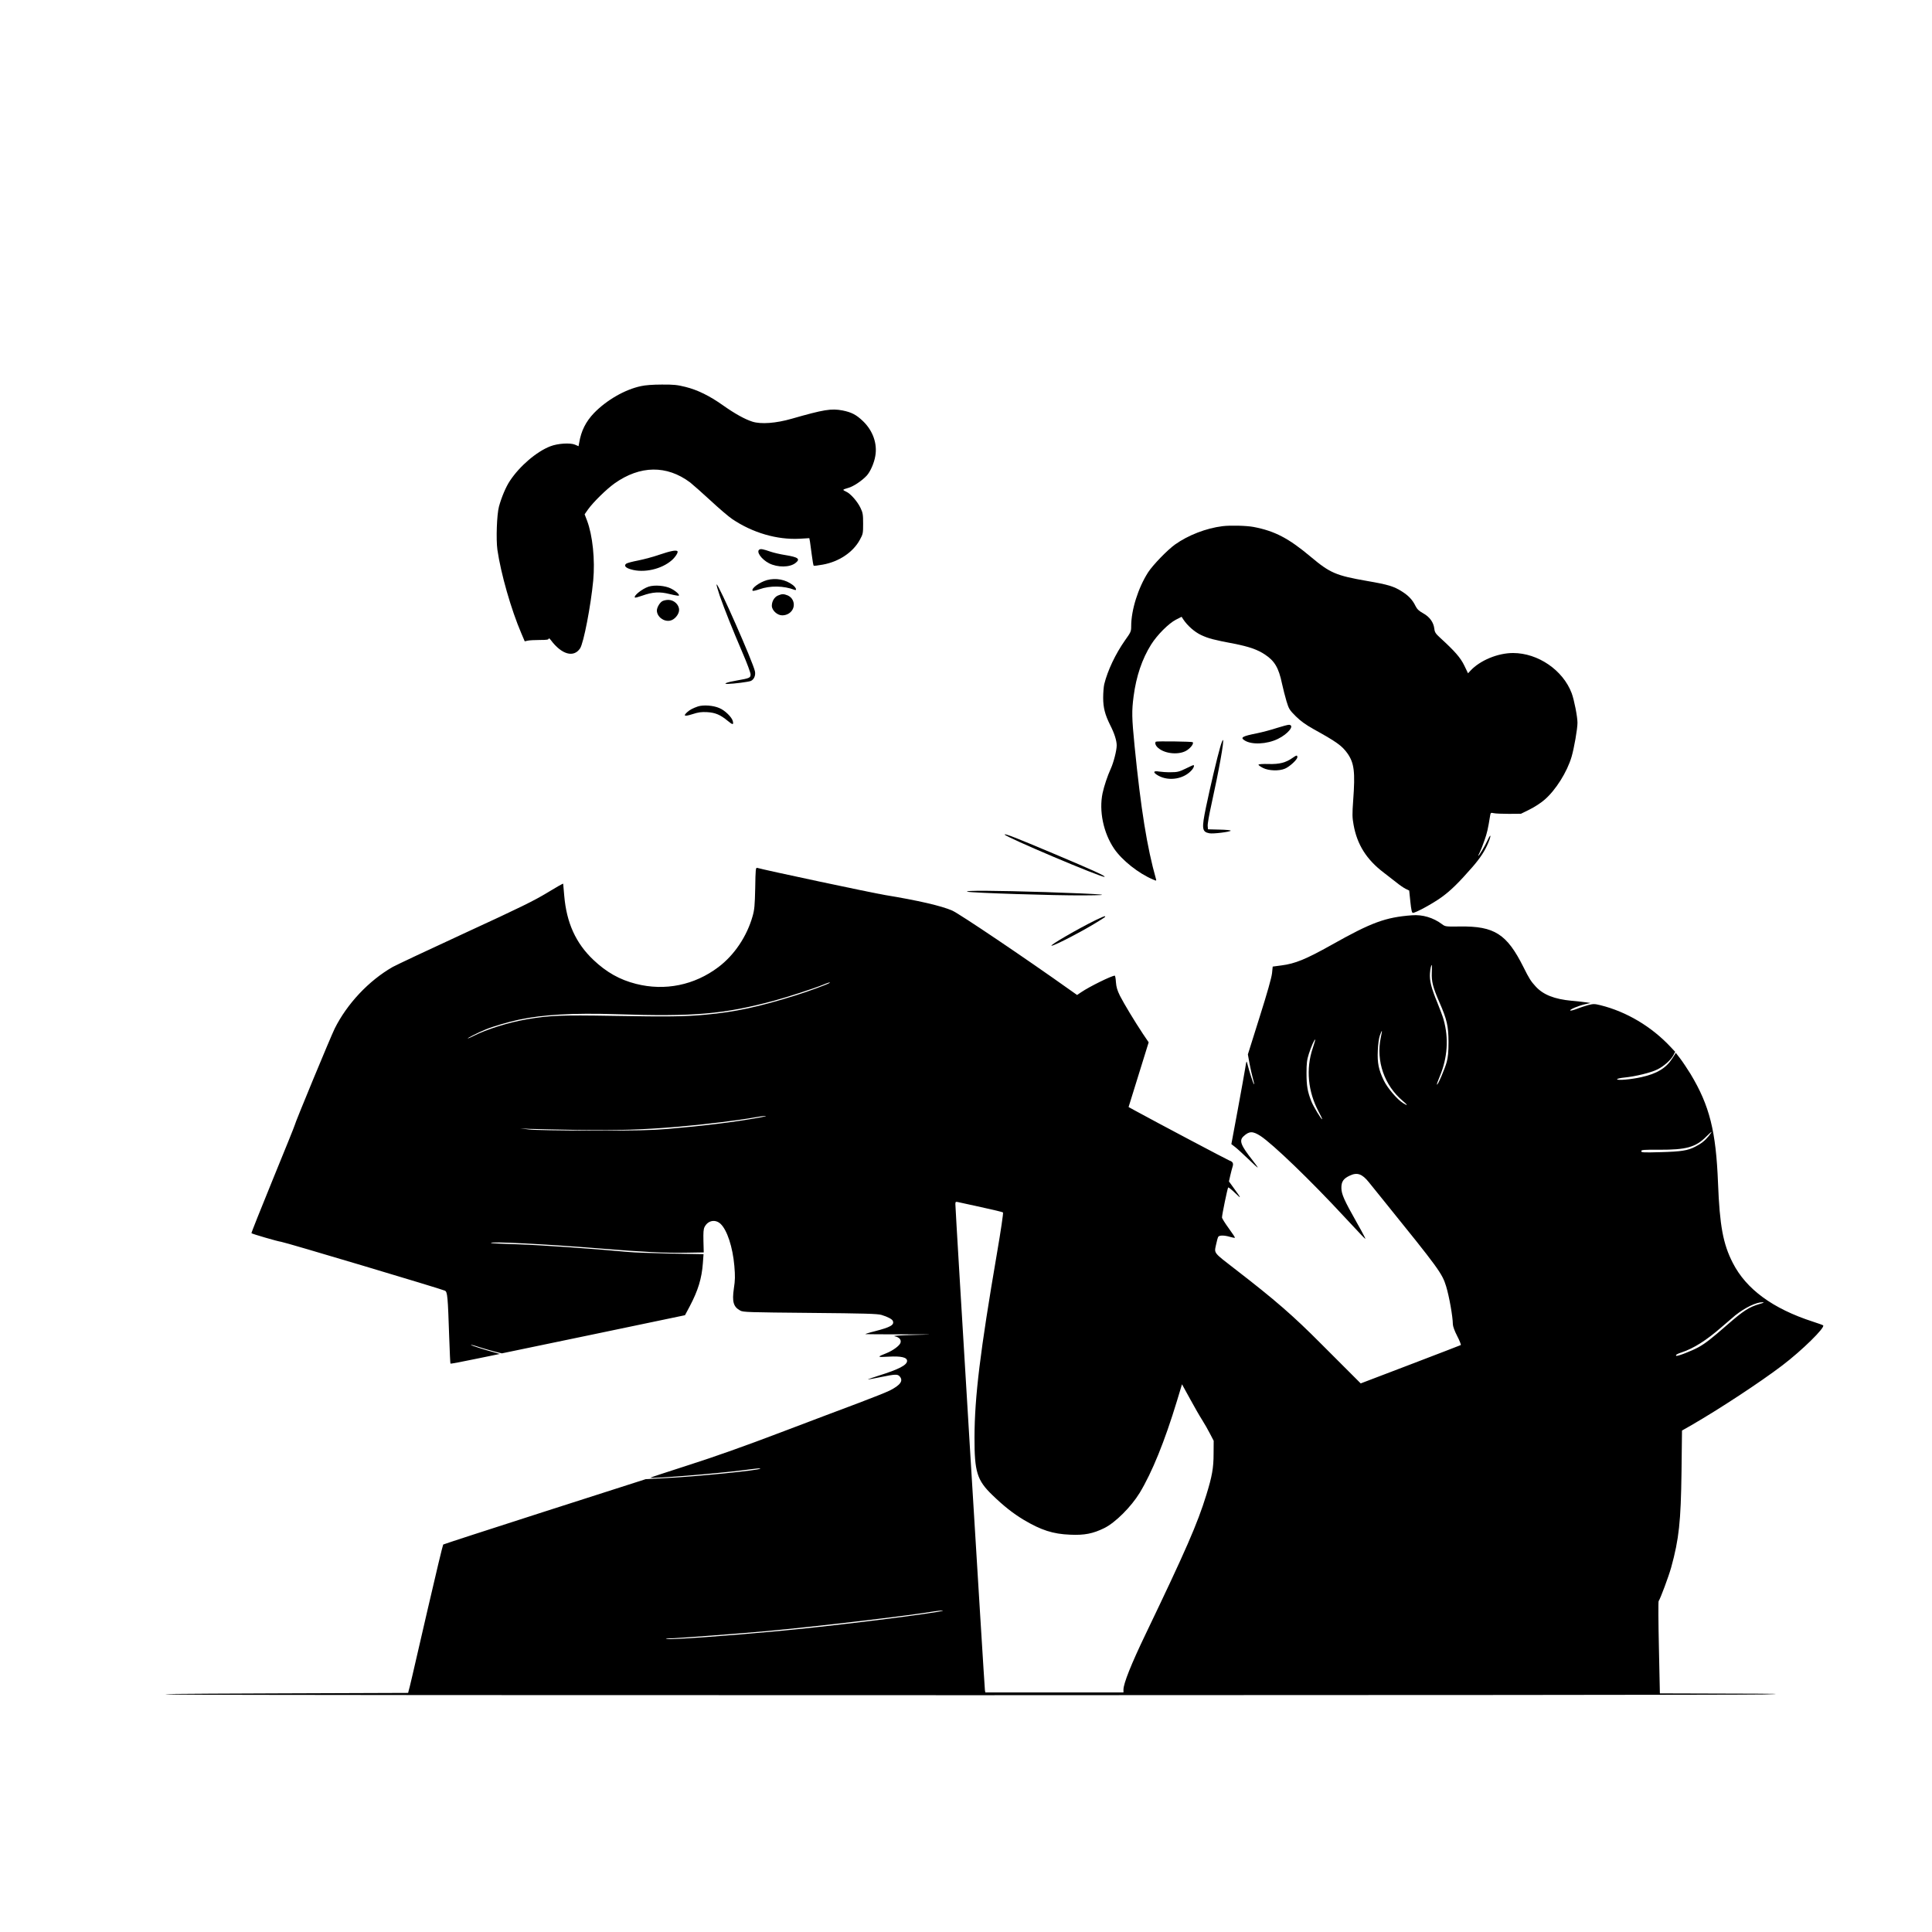 <?xml version="1.0" standalone="no"?>
<!DOCTYPE svg PUBLIC "-//W3C//DTD SVG 20010904//EN"
 "http://www.w3.org/TR/2001/REC-SVG-20010904/DTD/svg10.dtd">
<svg version="1.0" xmlns="http://www.w3.org/2000/svg"
 width="2000pt" height="2000pt" viewBox="0 0 2000 2000"
 preserveAspectRatio="xMidYMid meet">
<g transform="translate(0,2000) scale(0.1,-0.1)"
fill="#000000" stroke="none">
<path d="M6636 16003 c-167 -35 -357 -145 -487 -279 -85 -89 -133 -185 -153
-306 l-7 -37 -37 16 c-51 21 -178 13 -255 -17 -141 -54 -317 -204 -418 -357
-42 -62 -88 -172 -114 -268 -22 -82 -31 -338 -16 -446 36 -248 142 -619 248
-866 l35 -82 31 7 c18 4 74 7 125 7 72 0 92 3 92 14 0 7 10 1 22 -15 112 -150
237 -185 303 -86 37 56 111 441 136 702 20 215 -6 467 -64 621 l-25 65 35 50
c55 77 191 210 275 270 264 187 540 191 782 10 29 -23 125 -108 213 -189 87
-81 188 -167 224 -191 211 -142 463 -215 696 -203 l101 6 7 -37 c3 -20 12 -83
19 -140 7 -56 16 -105 19 -108 3 -3 45 2 94 11 168 30 314 128 384 257 33 60
34 67 34 168 0 93 -3 112 -27 162 -31 66 -105 150 -148 168 -17 7 -30 16 -30
19 0 4 23 13 50 20 51 13 142 73 192 127 37 40 77 130 89 203 23 128 -25 263
-127 361 -70 67 -118 92 -212 111 -117 22 -192 10 -527 -86 -163 -47 -319 -58
-406 -30 -79 25 -183 83 -306 170 -140 99 -263 159 -388 190 -84 21 -123 25
-245 24 -88 0 -172 -6 -214 -16z"/>
<path d="M12655 14553 c-169 -21 -355 -93 -490 -189 -79 -56 -231 -213 -280
-289 -103 -161 -175 -389 -175 -557 0 -54 -3 -62 -64 -147 -99 -141 -180 -312
-215 -454 -6 -26 -11 -89 -11 -140 0 -103 19 -175 72 -282 44 -86 68 -161 68
-212 0 -51 -32 -177 -62 -242 -33 -72 -69 -180 -84 -251 -39 -184 8 -411 119
-575 82 -121 255 -258 404 -320 35 -15 35 -15 29 8 -91 321 -156 721 -221
1376 -29 294 -30 359 -10 513 27 206 87 385 181 535 62 99 181 219 257 258
l59 30 16 -25 c44 -67 118 -132 186 -164 75 -35 131 -50 343 -90 153 -30 242
-61 318 -112 100 -66 142 -137 176 -300 12 -55 33 -137 47 -184 24 -79 31 -90
96 -155 52 -51 102 -87 186 -134 238 -132 291 -170 348 -249 71 -101 82 -191
60 -489 -10 -140 -10 -174 4 -250 36 -205 134 -361 312 -496 44 -34 105 -81
134 -104 29 -24 70 -52 91 -63 l39 -19 12 -116 c9 -86 16 -115 26 -115 29 0
202 94 294 160 95 68 178 149 323 315 83 96 129 167 165 254 32 79 25 97 -9
22 -27 -59 -88 -161 -96 -161 -2 0 5 17 16 38 10 20 32 75 48 122 27 76 37
121 58 252 6 36 7 37 38 30 18 -4 88 -7 157 -7 l125 1 89 44 c49 24 119 69
155 101 115 99 233 286 280 445 26 89 61 288 61 352 0 62 -34 236 -60 306 -90
239 -349 416 -607 416 -159 0 -343 -77 -442 -184 l-24 -26 -39 81 c-39 81 -99
149 -249 286 -48 44 -57 58 -61 95 -8 66 -48 122 -115 159 -45 25 -63 42 -81
78 -29 60 -69 103 -136 146 -87 56 -145 73 -365 111 -321 56 -382 82 -581 249
-230 193 -373 268 -593 310 -72 14 -244 18 -322 8z"/>
<path d="M7861 14311 c-35 -22 21 -101 100 -142 89 -45 215 -44 274 3 53 42
29 60 -106 82 -52 8 -119 24 -149 34 -81 28 -104 32 -119 23z"/>
<path d="M6830 14259 c-63 -22 -163 -49 -223 -61 -59 -11 -115 -26 -124 -33
-27 -20 -8 -43 48 -59 134 -40 317 1 424 95 38 34 68 82 58 93 -14 14 -74 2
-183 -35z"/>
<path d="M7940 13995 c-78 -22 -169 -89 -148 -111 4 -3 35 4 70 16 109 39 251
37 363 -6 28 -11 16 24 -18 50 -75 57 -174 76 -267 51z"/>
<path d="M7450 13835 c49 -140 132 -349 239 -598 45 -104 81 -202 81 -218 0
-36 -9 -40 -145 -64 -96 -16 -147 -35 -94 -35 64 1 219 21 242 31 33 15 51 58
42 100 -21 97 -375 899 -396 899 -5 0 10 -52 31 -115z"/>
<path d="M6714 13927 c-68 -23 -159 -96 -141 -113 3 -3 37 6 76 20 107 38 179
43 285 16 48 -12 90 -19 93 -16 11 10 -31 48 -82 74 -60 30 -168 39 -231 19z"/>
<path d="M8053 13835 c-37 -16 -63 -60 -63 -106 0 -47 56 -99 107 -99 88 0
145 81 110 156 -11 23 -30 40 -52 50 -42 17 -61 17 -102 -1z"/>
<path d="M6852 13774 c-26 -18 -52 -65 -52 -94 0 -63 70 -118 136 -105 46 8
94 65 94 111 0 55 -53 104 -112 104 -24 0 -54 -7 -66 -16z"/>
<path d="M7225 12687 c-52 -18 -85 -35 -112 -60 -44 -40 -27 -46 55 -20 62 20
91 24 152 21 85 -5 137 -27 213 -90 52 -43 63 -44 53 -3 -10 41 -81 111 -139
135 -63 28 -166 35 -222 17z"/>
<path d="M13221 12465 c-57 -19 -151 -44 -209 -56 -152 -30 -175 -44 -129 -73
72 -48 231 -41 346 15 106 52 176 140 116 146 -11 1 -67 -14 -124 -32z"/>
<path d="M12632 12268 c-31 -105 -104 -414 -147 -621 -47 -226 -43 -258 34
-273 37 -8 221 15 221 27 0 5 -53 10 -117 11 l-118 3 -3 35 c-2 20 15 117 37
215 80 362 136 675 121 675 -4 0 -17 -33 -28 -72z"/>
<path d="M11965 12322 c-13 -14 -2 -43 26 -66 74 -63 224 -73 299 -21 42 29
69 69 57 82 -8 7 -375 12 -382 5z"/>
<path d="M13380 12154 c-70 -49 -135 -66 -247 -63 -58 2 -104 -1 -105 -7 -2
-5 20 -20 47 -34 60 -30 167 -33 227 -7 48 20 128 94 128 118 0 24 -7 23 -50
-7z"/>
<path d="M12271 12042 c-64 -31 -84 -36 -150 -36 -42 -1 -97 3 -123 7 -62 11
-65 -10 -8 -42 112 -63 272 -35 352 63 18 22 24 47 11 45 -5 0 -41 -17 -82
-37z"/>
<path d="M10400 11361 c0 -22 1006 -448 1034 -438 16 7 -119 68 -524 239 -394
166 -510 212 -510 199z"/>
<path d="M7818 10808 c-4 -181 -8 -225 -27 -292 -59 -209 -189 -403 -355 -528
-248 -187 -553 -249 -852 -173 -169 43 -306 120 -442 249 -181 172 -277 382
-301 663 -6 65 -11 121 -11 125 0 4 -73 -37 -163 -92 -136 -83 -280 -154 -847
-415 -375 -173 -715 -333 -755 -355 -248 -142 -472 -381 -600 -637 -42 -85
-415 -986 -415 -1003 0 -5 -102 -257 -226 -560 -124 -304 -224 -554 -221 -556
8 -8 272 -85 307 -89 39 -4 1662 -489 1696 -506 26 -13 30 -60 44 -478 5 -150
11 -275 13 -277 3 -3 119 19 258 48 l253 52 -49 14 c-103 27 -255 76 -251 80
3 2 40 -7 83 -22 43 -14 114 -34 158 -46 l80 -20 948 197 948 198 48 90 c87
165 125 288 137 447 l7 95 -339 6 c-187 4 -386 11 -444 17 -361 34 -914 72
-1142 79 -147 4 -271 10 -275 14 -18 18 571 -12 1137 -58 428 -35 660 -47 875
-43 l190 3 -3 117 c-2 91 0 124 12 147 35 68 111 82 165 32 68 -64 126 -240
143 -436 9 -108 8 -147 -5 -233 -20 -137 -5 -191 66 -229 29 -17 87 -18 722
-24 570 -5 699 -9 740 -21 66 -20 111 -44 118 -63 16 -41 -24 -64 -187 -106
-61 -15 -104 -29 -96 -30 8 -1 179 -2 380 -2 342 0 350 -1 125 -6 -151 -4
-227 -9 -204 -14 50 -10 72 -37 60 -70 -11 -29 -78 -78 -142 -104 -104 -41
-102 -44 21 -37 128 7 190 -7 190 -44 0 -43 -84 -87 -295 -153 -66 -21 -115
-38 -109 -39 6 0 66 11 134 25 147 30 172 31 193 7 41 -45 8 -91 -103 -147
-36 -18 -180 -75 -320 -128 -140 -52 -502 -189 -805 -304 -368 -140 -683 -252
-952 -338 -221 -71 -401 -130 -400 -132 13 -12 667 41 957 77 161 21 186 23
179 16 -17 -17 -659 -81 -959 -96 l-225 -12 -1045 -335 c-575 -185 -1048 -338
-1052 -342 -4 -3 -77 -307 -162 -676 -170 -738 -184 -799 -195 -835 l-6 -25
-1385 -5 c-1081 -4 -1302 -7 -1006 -12 468 -10 16030 -8 16426 1 230 6 154 8
-396 9 l-681 2 -10 473 c-6 259 -7 477 -3 482 19 28 103 253 130 349 81 295
100 472 107 989 l5 428 100 57 c287 166 705 440 938 617 204 155 447 394 423
415 -4 4 -53 21 -108 39 -413 134 -688 335 -827 607 -101 196 -136 387 -153
824 -21 540 -87 804 -285 1133 -33 53 -80 124 -105 157 l-47 61 -38 -60 c-64
-99 -159 -156 -316 -191 -111 -25 -254 -37 -254 -22 0 5 33 13 73 17 115 11
279 51 346 85 68 34 140 99 166 150 l16 32 -46 49 c-198 212 -457 366 -727
433 -61 15 -73 15 -125 2 -32 -9 -86 -26 -120 -40 -35 -13 -65 -21 -68 -16 -6
10 81 47 152 64 l58 13 -40 6 c-22 4 -92 11 -155 17 -179 17 -293 62 -371 146
-51 55 -70 85 -129 204 -171 341 -300 424 -656 419 -148 -2 -153 -1 -185 23
-92 69 -203 102 -313 93 -275 -21 -417 -73 -831 -306 -266 -149 -378 -195
-520 -213 l-90 -12 -7 -69 c-5 -46 -49 -202 -129 -455 l-121 -385 17 -95 c10
-52 26 -124 36 -159 10 -36 15 -60 10 -55 -9 9 -51 141 -69 214 -8 33 -9 30
-21 -45 -7 -44 -42 -239 -78 -434 l-66 -355 39 -30 c22 -17 83 -73 137 -125
53 -52 97 -91 97 -87 0 4 -24 37 -53 74 -123 156 -142 205 -94 249 59 55 95
55 175 4 127 -83 518 -459 867 -836 72 -77 152 -162 178 -190 47 -48 48 -49
31 -15 -9 19 -46 87 -82 150 -126 223 -155 287 -156 351 -1 67 21 99 89 130
75 35 126 17 195 -69 25 -31 95 -117 155 -192 569 -704 604 -752 645 -885 32
-105 69 -313 70 -394 0 -20 18 -70 45 -122 25 -48 41 -90 37 -93 -5 -3 -240
-93 -522 -201 l-514 -196 -103 103 c-57 57 -195 194 -306 306 -290 292 -478
455 -882 767 -237 183 -226 169 -207 258 8 40 19 78 24 85 14 16 64 15 121 -2
25 -7 48 -12 51 -9 2 3 -27 47 -65 99 -38 52 -69 102 -69 111 0 28 57 303 64
310 4 4 36 -22 73 -58 69 -67 66 -59 -23 63 l-42 58 14 62 c8 35 19 76 24 92
11 33 1 51 -33 62 -18 6 -752 394 -973 515 l-71 39 104 335 104 335 -59 87
c-85 128 -195 310 -238 394 -28 57 -38 90 -42 142 -2 37 -8 67 -12 67 -32 0
-262 -113 -347 -171 l-43 -29 -68 48 c-469 334 -1147 791 -1225 826 -113 49
-350 104 -697 161 -129 21 -1248 259 -1322 281 -15 4 -17 -15 -20 -208z m7004
-875 c-4 -92 11 -153 78 -307 79 -180 94 -248 95 -411 0 -107 -5 -157 -19
-210 -20 -73 -93 -242 -101 -233 -3 2 10 40 29 84 81 193 95 397 39 593 -8 29
-37 106 -63 170 -64 155 -83 231 -77 307 4 52 12 84 20 84 1 0 0 -34 -1 -77z
m-6233 -107 c-11 -12 -221 -89 -349 -129 -386 -121 -631 -173 -935 -201 -216
-20 -392 -22 -970 -12 -522 9 -646 4 -877 -35 -197 -34 -415 -102 -558 -174
-27 -14 -53 -25 -57 -25 -12 1 104 60 182 92 79 33 234 78 345 102 257 54 563
71 1009 57 804 -27 1114 0 1635 140 133 36 417 128 501 163 56 23 84 32 74 22z
m5705 -566 c-51 -243 36 -496 228 -657 54 -46 55 -55 2 -22 -59 36 -163 158
-199 234 -54 112 -68 182 -62 310 3 67 11 129 22 158 9 26 19 47 20 45 2 -2
-3 -32 -11 -68z m-705 -112 c-72 -214 -49 -449 62 -657 22 -40 38 -75 36 -77
-7 -7 -90 130 -112 185 -40 102 -50 161 -50 291 0 103 4 138 24 200 23 73 59
155 66 148 2 -1 -10 -42 -26 -90z m-5739 -719 c-254 -46 -587 -86 -945 -116
-169 -14 -321 -17 -775 -17 -342 1 -601 5 -655 12 l-90 11 95 -5 c52 -2 277
-7 500 -11 411 -6 675 2 1040 33 252 21 639 68 800 98 41 8 89 14 105 14 17 0
-17 -9 -75 -19z m9839 -189 c-39 -48 -77 -78 -139 -110 -78 -41 -145 -51 -357
-57 -181 -5 -203 -4 -203 10 0 14 22 16 188 15 278 -1 375 26 484 135 29 29
55 52 57 50 1 -1 -12 -20 -30 -43z m-7534 -736 c121 -26 224 -51 228 -55 5 -4
-23 -193 -62 -420 -175 -1022 -232 -1489 -233 -1909 -1 -356 26 -443 183 -595
123 -119 214 -190 326 -258 180 -107 303 -147 480 -154 150 -7 238 11 356 69
114 57 276 219 365 364 128 212 258 531 386 952 l52 172 83 -151 c45 -83 102
-182 126 -219 24 -38 61 -102 81 -142 l38 -73 -1 -135 c0 -146 -16 -234 -75
-425 -93 -301 -212 -573 -628 -1440 -151 -314 -230 -513 -230 -576 l0 -29
-715 0 -715 0 -4 22 c-5 25 -307 4984 -306 5032 0 24 3 27 23 23 12 -3 121
-27 242 -53z m8060 -1003 c-108 -31 -168 -70 -335 -216 -165 -144 -224 -190
-295 -230 -70 -39 -224 -99 -233 -90 -9 8 9 20 53 34 128 42 260 126 419 265
55 48 118 102 140 120 101 80 217 136 281 135 22 0 15 -5 -30 -18z m-8510
-3187 c-278 -47 -1145 -152 -1640 -198 -533 -50 -1107 -91 -1161 -83 -19 2
-11 5 21 6 94 2 734 51 1012 76 492 45 1466 159 1733 204 30 5 69 9 85 9 17 0
-6 -7 -50 -14z"/>
<path d="M10015 10769 c45 -12 902 -40 1200 -38 352 2 226 13 -390 34 -507 16
-860 19 -810 4z"/>
<path d="M11344 10476 c-186 -91 -487 -266 -458 -266 32 0 342 162 490 256 70
44 69 43 62 49 -2 3 -45 -15 -94 -39z"/>
</g>
</svg>
